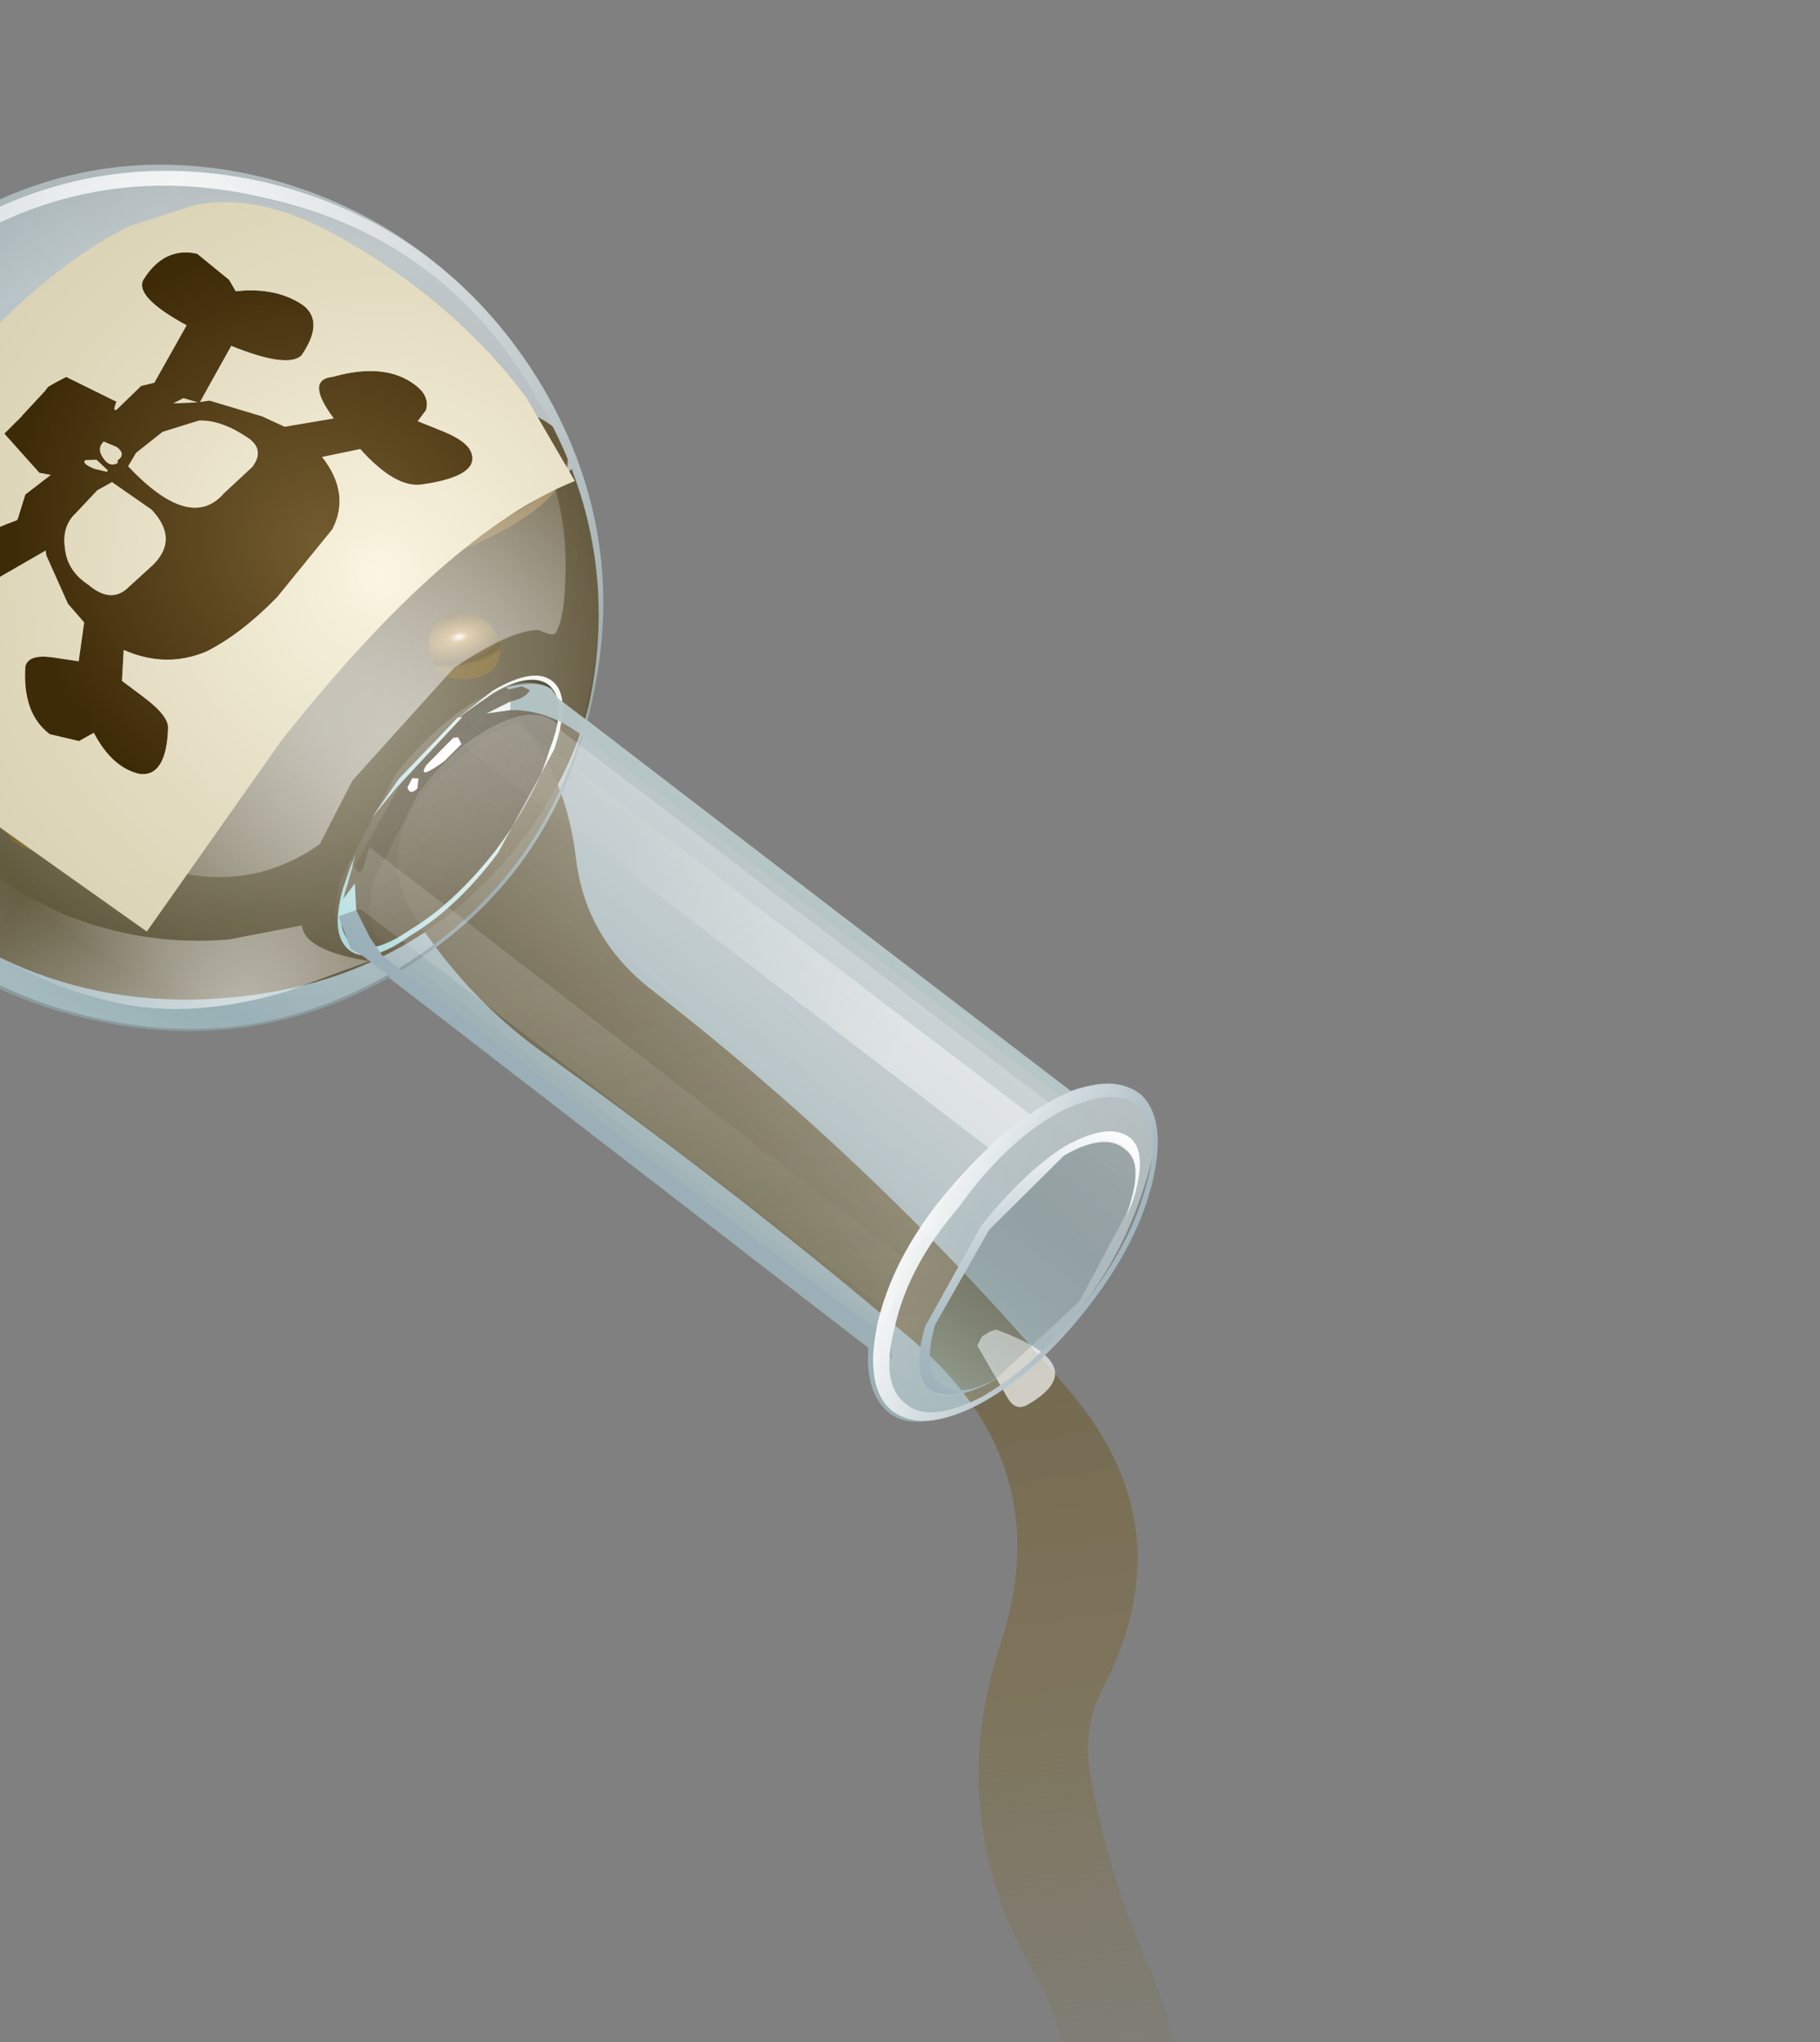 <?xml version="1.0" encoding="UTF-8" standalone="no"?>
<svg xmlns:xlink="http://www.w3.org/1999/xlink" height="59.3px" width="52.85px" xmlns="http://www.w3.org/2000/svg">
  <rect width="100%" height="100%" fill="#808080" stroke="none"/>
  <g transform="matrix(1.0, 0.0, 0.0, 1.0, 0.0, 0.0)">
    <use height="46.15" transform="matrix(-0.599, 0.799, -0.799, -0.599, 39.214, 27.544)" width="24.7" xlink:href="#shape0"/>
    <use height="17.75" transform="matrix(0.988, -0.131, 0.131, 0.988, -7.802, 13.055)" width="24.6" xlink:href="#shape1"/>
    <use height="47.8" transform="matrix(-0.599, 0.799, -0.799, -0.599, 52.516, 48.998)" width="32.75" xlink:href="#shape2"/>
    <use height="46.1" transform="matrix(-0.599, 0.799, -0.799, -0.599, 39.334, 27.634)" width="24.75" xlink:href="#shape3"/>
  </g>
  <defs>
    <g id="shape0" transform="matrix(1.0, 0.0, 0.0, 1.0, 12.35, 19.55)">
      <path d="M6.5 -16.9 Q6.45 -16.0 5.35 -15.3 L5.1 2.4 Q9.6 4.4 11.45 9.0 13.3 13.7 11.45 18.45 9.55 23.3 4.9 25.45 0.2 27.6 -4.6 25.7 -9.35 23.85 -11.35 19.15 -13.3 14.4 -11.45 9.45 -10.45 6.95 -8.55 5.05 -6.7 3.25 -4.35 2.35 L-4.2 -9.7 -4.15 -9.85 -4.05 -15.45 Q-5.15 -16.15 -5.15 -17.15 -5.15 -17.95 -4.0 -18.6 0.45 -20.5 5.2 -18.6 6.55 -17.75 6.5 -16.9" fill="url(#gradient0)" fill-rule="evenodd" stroke="none"/>
    </g>
    <linearGradient gradientTransform="matrix(0.011, 0.001, 0.001, -0.011, 1.2, 0.5)" gradientUnits="userSpaceOnUse" id="gradient0" spreadMethod="pad" x1="-819.2" x2="819.2">
      <stop offset="0.008" stop-color="#d9eaee" stop-opacity="0.549"/>
      <stop offset="1.0" stop-color="#93bac2" stop-opacity="0.698"/>
    </linearGradient>
    <g id="shape1" transform="matrix(1.0, 0.0, 0.0, 1.0, 12.3, -8.45)">
      <path d="M-8.4 22.6 Q-12.05 19.05 -12.2 14.1 L-12.0 12.0 Q-10.4 13.1 -7.25 13.8 L-0.25 14.55 7.3 13.95 Q10.6 13.3 12.0 12.15 L12.3 14.5 Q12.4 19.45 8.95 22.85 5.45 26.3 0.35 26.2 -4.8 26.1 -8.4 22.6" fill="url(#gradient1)" fill-rule="evenodd" stroke="none"/>
      <path d="M-0.25 8.45 Q4.75 8.5 8.35 9.5 11.9 10.45 11.85 11.7 11.9 12.95 8.45 13.8 L-0.15 14.5 Q-5.1 14.4 -8.65 13.45 -12.25 12.5 -12.3 11.25 -12.3 10.0 -8.8 9.15 L-0.25 8.45" fill="url(#gradient2)" fill-rule="evenodd" stroke="none"/>
      <path d="M-12.25 11.3 Q-12.15 12.5 -8.65 13.45 -5.1 14.4 -0.15 14.5 L8.45 13.8 Q11.75 12.95 11.85 11.75 11.85 13.05 9.1 13.95 5.85 15.0 0.05 14.9 -5.75 14.8 -9.2 13.6 -12.2 12.65 -12.25 11.3" fill="#866a36" fill-rule="evenodd" stroke="none"/>
      <path d="M2.95 16.8 Q3.0 17.4 2.45 17.9 2.0 18.35 1.25 18.35 0.55 18.3 0.1 17.85 L-0.45 16.7 Q-0.5 16.1 0.0 15.6 0.5 15.15 1.2 15.15 L2.45 15.65 Q2.95 16.15 2.95 16.8" fill="url(#gradient3)" fill-rule="evenodd" stroke="none"/>
      <path d="M-3.35 18.65 Q-2.85 19.1 -2.85 19.75 -2.8 20.4 -3.3 20.85 -3.85 21.35 -4.5 21.3 -5.2 21.3 -5.7 20.8 L-6.25 19.7 Q-6.2 19.05 -5.75 18.65 -5.25 18.2 -4.6 18.15 -3.9 18.15 -3.35 18.65" fill="url(#gradient4)" fill-rule="evenodd" stroke="none"/>
      <path d="M9.15 17.0 Q9.15 17.9 8.15 17.9 7.1 17.85 7.1 16.9 7.1 16.0 8.05 15.95 9.05 16.05 9.15 17.0" fill="url(#gradient5)" fill-rule="evenodd" stroke="none"/>
    </g>
    <radialGradient cx="0" cy="0" gradientTransform="matrix(0.009, 0.018, 0.018, -0.008, -2.9, 10.6)" gradientUnits="userSpaceOnUse" id="gradient1" r="819.2" spreadMethod="pad">
      <stop offset="0.0" stop-color="#5a4412" stop-opacity="0.667"/>
      <stop offset="0.988" stop-color="#3e2f0b" stop-opacity="0.847"/>
    </radialGradient>
    <radialGradient cx="0" cy="0" gradientTransform="matrix(0.007, 0.014, 0.013, -0.006, -3.1, 7.85)" gradientUnits="userSpaceOnUse" id="gradient2" r="819.2" spreadMethod="pad">
      <stop offset="0.0" stop-color="#6b5116" stop-opacity="0.667"/>
      <stop offset="0.988" stop-color="#46340d" stop-opacity="0.847"/>
    </radialGradient>
    <radialGradient cx="0" cy="0" gradientTransform="matrix(8.0E-4, 0.002, 0.002, -7.0E-4, 1.0, 16.25)" gradientUnits="userSpaceOnUse" id="gradient3" r="819.2" spreadMethod="pad">
      <stop offset="0.0" stop-color="#ffffff"/>
      <stop offset="0.165" stop-color="#b9914a"/>
      <stop offset="0.859" stop-color="#523e10" stop-opacity="0.847"/>
      <stop offset="1.0" stop-color="#775b19" stop-opacity="0.847"/>
    </radialGradient>
    <radialGradient cx="0" cy="0" gradientTransform="matrix(8.0E-4, 0.002, 0.002, -7.0E-4, -4.8, 19.25)" gradientUnits="userSpaceOnUse" id="gradient4" r="819.2" spreadMethod="pad">
      <stop offset="0.0" stop-color="#ffffff"/>
      <stop offset="0.165" stop-color="#b9914a"/>
      <stop offset="0.859" stop-color="#523e10" stop-opacity="0.847"/>
      <stop offset="1.0" stop-color="#775b19" stop-opacity="0.847"/>
    </radialGradient>
    <radialGradient cx="0" cy="0" gradientTransform="matrix(5.0E-4, 0.001, 0.002, -4.0E-4, 8.0, 16.65)" gradientUnits="userSpaceOnUse" id="gradient5" r="819.2" spreadMethod="pad">
      <stop offset="0.0" stop-color="#ffffff"/>
      <stop offset="0.165" stop-color="#b9914a"/>
      <stop offset="0.859" stop-color="#523e10" stop-opacity="0.847"/>
      <stop offset="1.0" stop-color="#775b19" stop-opacity="0.847"/>
    </radialGradient>
    <g id="shape2" transform="matrix(1.0, 0.0, 0.0, 1.0, 3.15, 43.1)">
      <path d="M29.05 -42.65 Q30.7 -39.2 27.2 -37.75 L25.0 -36.75 19.3 -32.95 Q17.75 -31.85 17.0 -30.05 14.95 -25.25 9.95 -23.55 4.75 -21.8 4.4 -16.2 4.0 -9.6 4.15 -2.85 4.25 -0.15 3.35 2.45 2.45 5.2 -0.65 4.6 L-1.45 4.45 Q-2.45 4.25 -3.15 3.75 -2.7 1.7 -0.9 0.0 0.75 -1.6 0.8 -4.0 0.95 -12.6 2.85 -20.75 4.0 -25.85 9.2 -26.7 10.4 -26.9 11.3 -27.8 13.45 -30.05 14.95 -32.8 L15.6 -33.8 Q17.45 -36.2 19.8 -37.4 L23.9 -41.3 Q25.9 -42.9 28.3 -43.1 28.8 -43.15 29.05 -42.65" fill="url(#gradient6)" fill-rule="evenodd" stroke="none"/>
      <path d="M3.9 -20.0 Q4.25 -19.85 4.1 -19.45 L3.4 -17.8 3.1 -17.75 2.85 -17.85 2.7 -17.95 Q1.8 -20.9 3.9 -20.0" fill="#ffffff" fill-opacity="0.659" fill-rule="evenodd" stroke="none"/>
    </g>
    <linearGradient gradientTransform="matrix(-0.016, 0.016, -0.707, -0.705, -7.75, -37.1)" gradientUnits="userSpaceOnUse" id="gradient6" spreadMethod="pad" x1="-819.2" x2="819.2">
      <stop offset="0.004" stop-color="#7f734e" stop-opacity="0.0"/>
      <stop offset="0.345" stop-color="#7d714c" stop-opacity="0.667"/>
      <stop offset="0.988" stop-color="#5f5131" stop-opacity="0.847"/>
    </linearGradient>
    <g id="shape3" transform="matrix(1.0, 0.0, 0.0, 1.0, 12.35, 19.7)">
      <path d="M4.95 25.25 Q0.25 27.35 -4.5 25.55 -9.25 23.65 -11.3 18.95 -13.3 14.2 -11.45 9.35 -9.55 4.5 -4.85 2.4 -0.15 0.25 4.6 2.1 9.35 4.0 11.35 8.7 13.4 13.45 11.5 18.25 9.6 23.1 4.95 25.25" fill="url(#gradient7)" fill-rule="evenodd" stroke="none"/>
      <path d="M4.6 2.1 Q9.35 4.0 11.35 8.7 13.4 13.45 11.5 18.25 9.6 23.1 4.95 25.25 0.25 27.35 -4.5 25.55 -9.25 23.65 -11.3 18.95 -13.3 14.2 -11.45 9.35 -9.55 4.5 -4.85 2.4 -0.15 0.25 4.6 2.1 M11.25 8.65 Q9.25 4.0 4.6 2.2 -0.1 0.4 -4.7 2.4 -9.25 4.5 -11.1 9.3 -13.0 14.0 -10.95 18.65 -8.95 23.35 -4.35 25.15 0.35 26.9 4.9 24.85 9.5 22.75 11.4 18.05 13.25 13.3 11.25 8.65" fill="url(#gradient8)" fill-rule="evenodd" stroke="none"/>
      <path d="M3.2 6.25 Q6.1 7.2 6.8 10.55 7.15 12.25 6.95 13.7 7.2 16.15 5.4 17.95 2.0 21.4 -7.8 18.15 -10.65 17.25 -10.95 13.6 -11.2 10.5 -9.6 7.65 -8.9 6.35 -7.45 5.3 -6.35 4.5 -5.85 4.45 -5.7 4.4 -5.6 4.9 -5.1 5.55 -3.25 6.2 L1.15 6.6 3.2 6.25" fill="url(#gradient9)" fill-rule="evenodd" stroke="none"/>
      <path d="M5.05 3.05 L7.2 4.45 Q9.7 6.3 10.6 8.6 11.55 10.85 11.5 13.5 L11.25 15.75 9.25 16.1 9.6 15.05 Q9.8 13.45 9.3 11.0 8.65 8.55 7.0 6.7 L5.4 5.25 Q5.95 4.75 5.05 3.05" fill="url(#gradient10)" fill-rule="evenodd" stroke="none"/>
      <path d="M2.8 5.25 L3.65 4.9 Q4.9 4.5 4.95 3.8 4.95 3.1 3.6 2.65 2.25 2.1 0.3 2.05 -1.65 2.05 -3.0 2.55 -4.45 2.95 -4.5 3.7 -4.5 4.35 -3.35 4.85 L-2.1 5.25 -3.4 4.9 Q-4.7 4.35 -4.65 3.65 -4.6 2.95 -3.1 2.45 L0.3 1.95 Q2.3 1.95 3.75 2.55 5.2 3.0 5.15 3.75 5.1 4.45 3.8 4.95 L2.8 5.25" fill="url(#gradient11)" fill-rule="evenodd" stroke="none"/>
      <path d="M0.2 5.45 Q-1.8 5.45 -3.15 4.9 -4.5 4.4 -4.5 3.7 -4.45 2.95 -3.0 2.55 -1.65 2.05 0.3 2.05 2.25 2.1 3.6 2.65 4.95 3.1 4.95 3.8 4.95 4.5 3.5 5.0 L0.2 5.45" fill="url(#gradient12)" fill-rule="evenodd" stroke="none"/>
      <path d="M6.4 -16.95 Q6.35 -15.9 4.65 -15.1 2.85 -14.3 0.5 -14.4 -1.9 -14.5 -3.6 -15.25 -5.3 -16.05 -5.3 -17.2 -5.2 -18.25 -3.5 -19.0 -1.8 -19.75 0.6 -19.7 3.05 -19.65 4.75 -18.85 6.4 -18.05 6.4 -16.95 M0.55 -15.8 L3.85 -16.25 Q5.2 -16.75 5.25 -17.45 5.2 -18.2 3.9 -18.8 L0.6 -19.4 -2.65 -18.9 Q-4.1 -18.4 -4.1 -17.7 -4.1 -16.95 -2.75 -16.35 -1.4 -15.85 0.55 -15.8" fill="url(#gradient13)" fill-rule="evenodd" stroke="none"/>
      <path d="M3.6 -14.85 Q4.9 -15.25 5.2 -15.95 L5.05 3.45 5.1 3.8 Q5.1 4.6 3.65 5.15 L0.3 5.7 Q-1.7 5.65 -3.0 5.05 -4.4 4.45 -4.4 3.65 L-4.35 3.3 -4.15 -16.1 Q-3.8 -15.4 -2.55 -14.95 -1.25 -14.4 0.5 -14.4 L3.6 -14.85" fill="url(#gradient14)" fill-rule="evenodd" stroke="none"/>
      <path d="M0.45 -14.5 Q3.2 -14.55 4.55 -15.35 L4.4 3.0 Q4.4 3.8 3.15 4.35 L0.3 4.85 Q-1.4 4.85 -2.6 4.25 -3.75 3.7 -3.75 2.9 L-3.65 2.55 -3.5 -15.5 Q-2.15 -14.6 0.45 -14.5" fill="url(#gradient15)" fill-rule="evenodd" stroke="none"/>
      <path d="M1.7 5.5 L0.3 5.55 -2.15 5.25 -2.25 5.15 0.55 5.45 1.7 5.5" fill="url(#gradient16)" fill-rule="evenodd" stroke="none"/>
      <path d="M-4.15 -16.2 L-3.85 -15.75 -3.9 1.9 -3.9 2.1 Q-3.9 3.3 -3.25 4.15 L-3.45 4.3 Q-3.8 4.0 -4.05 4.05 L-4.0 4.3 -3.7 4.55 -3.7 4.65 Q-4.45 4.05 -4.45 3.55 L-4.35 3.25 -4.15 -16.2" fill="url(#gradient17)" fill-rule="evenodd" stroke="none"/>
      <path d="M4.2 -15.15 L5.2 -16.05 5.05 3.3 5.1 3.7 4.55 4.55 4.1 4.25 4.5 3.45 4.7 2.85 4.8 -14.85 4.75 -15.2 4.15 -15.05 4.2 -15.15" fill="url(#gradient18)" fill-rule="evenodd" stroke="none"/>
      <path d="M-2.9 -15.1 L-1.4 -14.7 -1.6 4.7 -1.7 4.9 -1.6 5.0 -1.6 5.05 -2.2 4.75 -2.35 4.75 -2.25 5.15 -3.7 4.55 -3.45 4.3 -2.75 4.65 -3.25 4.15 -3.05 4.1 -2.9 -15.1" fill="url(#gradient19)" fill-rule="evenodd" stroke="none"/>
      <path d="M-3.25 4.15 L-2.75 4.65 -3.45 4.3 -3.25 4.15" fill="url(#gradient20)" fill-rule="evenodd" stroke="none"/>
      <path d="M-3.25 4.15 L-2.75 4.65 -3.45 4.3 -3.25 4.15" fill="url(#gradient21)" fill-rule="evenodd" stroke="none"/>
      <path d="M2.65 -14.7 L3.2 -14.8 4.1 -15.0 4.15 -15.05 4.0 4.15 4.1 4.25 3.5 4.75 4.2 4.75 3.05 5.25 3.2 4.85 3.05 4.8 2.4 5.05 2.65 -14.7" fill="url(#gradient22)" fill-rule="evenodd" stroke="none"/>
      <path d="M4.2 -15.15 L4.15 -15.05 4.1 -15.0 3.2 -14.8 4.2 -15.15" fill="url(#gradient23)" fill-rule="evenodd" stroke="none"/>
      <path d="M4.2 -15.15 L4.15 -15.05 4.1 -15.0 3.2 -14.8 4.2 -15.15" fill="url(#gradient24)" fill-rule="evenodd" stroke="none"/>
      <path d="M4.2 4.75 L3.5 4.75 4.1 4.25 4.55 4.55 4.2 4.75" fill="url(#gradient25)" fill-rule="evenodd" stroke="none"/>
      <path d="M4.2 4.75 L3.5 4.75 4.1 4.25 4.55 4.55 4.2 4.75" fill="url(#gradient26)" fill-rule="evenodd" stroke="none"/>
      <path d="M-0.5 5.15 L-1.6 5.0 -1.7 4.9 -1.6 4.7 -0.9 4.8 Q0.05 5.1 -0.5 5.15" fill="#ffffff" fill-rule="evenodd" stroke="none"/>
      <path d="M0.2 4.95 Q0.5 5.0 0.35 5.2 L0.05 5.25 -0.05 5.1 0.2 4.95" fill="#ffffff" fill-rule="evenodd" stroke="none"/>
      <path d="M0.55 -15.8 Q-1.4 -15.85 -2.75 -16.35 -4.1 -16.95 -4.1 -17.7 -4.1 -18.4 -2.65 -18.9 L0.6 -19.4 3.9 -18.8 Q5.2 -18.2 5.25 -17.45 5.2 -16.75 3.85 -16.25 L0.55 -15.8" fill="url(#gradient27)" fill-rule="evenodd" stroke="none"/>
      <path d="M6.4 -16.95 Q6.35 -15.9 4.65 -15.1 2.85 -14.3 0.5 -14.4 -1.9 -14.5 -3.6 -15.25 -5.3 -16.05 -5.3 -17.2 -5.2 -18.25 -3.5 -19.0 -1.8 -19.75 0.6 -19.7 3.05 -19.65 4.75 -18.85 6.4 -18.05 6.4 -16.95 M4.4 -15.55 Q6.0 -16.2 6.0 -17.15 6.05 -18.05 4.5 -18.8 2.85 -19.5 0.6 -19.55 -1.7 -19.6 -3.35 -18.9 -4.9 -18.3 -5.0 -17.3 -4.95 -16.35 -3.4 -15.6 -1.8 -14.9 0.5 -14.95 2.75 -14.8 4.4 -15.55" fill="url(#gradient28)" fill-rule="evenodd" stroke="none"/>
      <path d="M0.6 -15.95 L3.7 -16.35 Q5.0 -16.85 5.0 -17.55 5.05 -18.2 4.0 -18.75 5.25 -18.15 5.25 -17.45 5.2 -16.75 3.85 -16.25 L0.55 -15.8 Q-1.4 -15.85 -2.75 -16.35 -4.1 -16.95 -4.1 -17.7 -4.1 -18.4 -2.65 -18.9 L-2.2 -19.0 -2.5 -18.9 Q-3.8 -18.45 -3.8 -17.75 -3.85 -17.0 -2.55 -16.5 -1.3 -15.95 0.6 -15.95" fill="url(#gradient29)" fill-rule="evenodd" stroke="none"/>
      <path d="M3.65 -16.45 Q4.95 -16.95 4.9 -17.6 4.95 -18.35 3.75 -18.85 L3.25 -19.0 3.9 -18.8 Q5.2 -18.2 5.25 -17.45 5.2 -16.75 3.85 -16.25 L0.55 -15.8 Q-1.4 -15.85 -2.75 -16.35 -4.1 -16.95 -4.1 -17.7 -4.1 -18.4 -2.65 -18.9 L-1.8 -19.15 -2.5 -18.95 Q-3.75 -18.5 -3.75 -17.8 -3.8 -17.05 -2.55 -16.5 L0.5 -16.05 3.65 -16.45" fill="url(#gradient30)" fill-rule="evenodd" stroke="none"/>
      <path d="M-2.15 17.6 L-2.2 17.65 Q-2.5 17.55 -2.5 17.9 L-2.4 18.3 Q-2.1 18.35 -2.0 18.0 -1.9 17.7 -2.15 17.6 M-1.75 17.7 L-1.8 17.7 -1.85 18.15 -1.65 18.4 Q-1.5 18.45 -1.6 18.05 L-1.75 17.7 M-4.5 17.35 L-4.95 16.8 -4.8 17.2 -4.5 17.35 M-4.4 14.4 Q-5.05 14.4 -5.0 15.05 -4.95 15.95 -4.55 16.45 L-3.65 17.1 -2.7 17.35 -2.25 17.3 Q-1.8 14.7 -3.3 14.6 L-4.4 14.4 M0.75 17.35 Q1.25 16.9 1.2 16.15 1.25 15.35 0.65 15.2 L-0.4 15.0 Q-1.45 14.85 -1.65 16.0 L-1.6 17.4 -1.15 17.6 -0.25 17.7 Q0.3 17.8 0.75 17.35 M3.15 11.8 Q4.3 11.0 4.7 11.65 5.05 12.4 4.55 13.45 L5.0 13.65 5.35 14.45 Q5.35 15.45 4.2 16.2 3.85 16.35 3.5 15.7 L3.15 15.05 2.15 15.6 2.0 16.3 1.25 17.65 1.15 17.75 3.25 18.65 3.5 17.85 4.15 17.25 Q5.4 17.65 5.4 18.5 5.5 19.45 4.6 19.95 5.2 20.8 4.8 21.6 4.5 22.5 3.35 21.85 3.05 21.6 3.0 20.85 L3.05 20.0 Q1.85 19.55 0.95 18.95 L0.9 18.95 0.2 19.2 -0.7 18.95 -0.55 19.25 -0.85 20.75 -1.55 20.65 -1.6 20.65 -2.55 20.55 -2.7 20.55 Q-2.95 20.45 -3.25 20.3 L-3.55 18.7 Q-3.2 18.6 -3.4 18.55 L-4.35 18.4 -4.65 18.15 -6.55 18.4 Q-6.3 20.1 -6.85 20.2 -8.0 20.3 -8.4 19.4 L-8.35 18.2 -8.2 17.85 Q-9.0 17.0 -9.05 16.05 -9.05 15.25 -7.85 15.2 -7.3 15.3 -6.85 17.0 L-5.0 16.75 -5.2 16.55 -5.75 15.05 -5.9 14.35 -6.95 13.35 Q-7.35 14.7 -7.9 14.1 -9.15 13.15 -9.15 12.05 -9.15 11.5 -8.75 11.35 L-8.35 11.35 -8.55 10.6 Q-8.75 9.85 -8.55 9.55 -8.15 8.95 -6.95 10.15 -6.4 10.7 -6.7 12.2 L-5.85 12.95 Q-5.5 11.65 -4.35 11.45 L-1.8 11.55 Q-0.3 11.75 0.7 12.25 1.8 12.9 2.1 14.2 L2.85 13.7 2.85 12.9 Q2.85 12.0 3.15 11.8" fill="url(#gradient31)" fill-rule="evenodd" stroke="none"/>
      <path d="M1.45 8.95 L8.25 8.75 8.4 14.4 Q8.55 17.25 7.65 21.9 7.15 22.35 5.65 22.7 L-2.0 22.95 Q-5.4 22.65 -7.8 21.5 L-9.5 20.3 Q-11.0 18.95 -11.3 16.15 -11.75 12.5 -10.8 9.25 L-9.7 6.65 Q-6.25 8.75 1.45 8.95 M3.15 11.8 Q2.85 12.0 2.85 12.9 L2.85 13.7 2.1 14.2 Q1.8 12.9 0.7 12.25 -0.3 11.75 -1.8 11.55 L-4.35 11.45 Q-5.5 11.65 -5.85 12.95 L-6.7 12.2 Q-6.4 10.7 -6.95 10.15 -8.15 8.95 -8.55 9.55 -8.75 9.85 -8.55 10.6 L-8.35 11.35 -8.75 11.35 Q-9.15 11.5 -9.15 12.05 -9.15 13.15 -7.9 14.1 -7.35 14.7 -6.95 13.35 L-5.9 14.35 -5.75 15.05 -5.2 16.55 -5.0 16.75 -6.85 17.0 Q-7.3 15.3 -7.85 15.2 -9.05 15.25 -9.05 16.05 -9.0 17.0 -8.2 17.85 L-8.35 18.2 -8.4 19.4 Q-8.0 20.3 -6.85 20.2 -6.3 20.1 -6.55 18.4 L-4.65 18.15 -4.35 18.4 -3.4 18.55 Q-3.2 18.6 -3.55 18.7 L-3.25 20.3 Q-2.95 20.45 -2.7 20.55 L-2.55 20.55 -1.6 20.65 -1.55 20.65 -0.85 20.75 -0.55 19.25 -0.7 18.95 0.2 19.2 0.9 18.95 0.95 18.95 Q1.85 19.55 3.05 20.0 L3.0 20.85 Q3.05 21.6 3.35 21.85 4.5 22.5 4.8 21.6 5.2 20.8 4.6 19.95 5.5 19.45 5.4 18.5 5.4 17.65 4.15 17.25 L3.5 17.85 3.25 18.65 1.15 17.75 1.25 17.65 2.0 16.3 2.15 15.6 3.15 15.05 3.5 15.7 Q3.85 16.35 4.2 16.2 5.35 15.45 5.35 14.45 L5.0 13.65 4.55 13.45 Q5.05 12.4 4.7 11.65 4.3 11.0 3.15 11.8 M0.75 17.35 Q0.3 17.8 -0.25 17.7 L-1.15 17.6 -1.6 17.4 -1.65 16.0 Q-1.45 14.85 -0.4 15.0 L0.65 15.2 Q1.25 15.35 1.2 16.15 1.25 16.9 0.75 17.35 M-4.4 14.4 L-3.3 14.6 Q-1.8 14.7 -2.25 17.3 L-2.7 17.35 -3.65 17.1 -4.55 16.45 Q-4.95 15.95 -5.0 15.05 -5.05 14.4 -4.4 14.4 M-4.5 17.35 L-4.8 17.2 -4.95 16.8 -4.5 17.35 M-1.75 17.7 L-1.6 18.05 Q-1.5 18.45 -1.65 18.4 L-1.85 18.15 -1.8 17.7 -1.75 17.7 M-2.15 17.6 Q-1.9 17.7 -2.0 18.0 -2.1 18.35 -2.4 18.3 L-2.5 17.9 Q-2.5 17.55 -2.2 17.65 L-2.15 17.6" fill="url(#gradient32)" fill-rule="evenodd" stroke="none"/>
    </g>
    <radialGradient cx="0" cy="0" gradientTransform="matrix(0.003, 0.019, 0.017, -0.003, -0.4, 9.95)" gradientUnits="userSpaceOnUse" id="gradient7" r="819.2" spreadMethod="pad">
      <stop offset="0.0" stop-color="#ffffff" stop-opacity="0.478"/>
      <stop offset="0.71" stop-color="#ffffff" stop-opacity="0.082"/>
      <stop offset="0.867" stop-color="#ffffff" stop-opacity="0.2"/>
      <stop offset="1.0" stop-color="#ffffff" stop-opacity="0.027"/>
    </radialGradient>
    <radialGradient cx="0" cy="0" gradientTransform="matrix(0.02, -0.017, -0.017, -0.02, -8.1, 20.05)" gradientUnits="userSpaceOnUse" id="gradient8" r="819.2" spreadMethod="pad">
      <stop offset="0.0" stop-color="#ffffff" stop-opacity="0.949"/>
      <stop offset="1.0" stop-color="#8a9b9e"/>
    </radialGradient>
    <radialGradient cx="0" cy="0" gradientTransform="matrix(0.003, 0.013, 0.015, -0.003, -0.5, 5.05)" gradientUnits="userSpaceOnUse" id="gradient9" r="819.2" spreadMethod="pad">
      <stop offset="0.0" stop-color="#ffffff" stop-opacity="0.588"/>
      <stop offset="1.0" stop-color="#ffffff" stop-opacity="0.0"/>
    </radialGradient>
    <radialGradient cx="0" cy="0" gradientTransform="matrix(0.002, 0.009, 0.01, -0.002, 8.95, 4.8)" gradientUnits="userSpaceOnUse" id="gradient10" r="819.2" spreadMethod="pad">
      <stop offset="0.0" stop-color="#ffffff" stop-opacity="0.62"/>
      <stop offset="1.0" stop-color="#ffffff" stop-opacity="0.027"/>
    </radialGradient>
    <linearGradient gradientTransform="matrix(0.005, 0.002, 0.002, -0.005, 0.25, 3.7)" gradientUnits="userSpaceOnUse" id="gradient11" spreadMethod="pad" x1="-819.2" x2="819.2">
      <stop offset="0.0" stop-color="#ffffff" stop-opacity="0.949"/>
      <stop offset="1.0" stop-color="#abd9db"/>
    </linearGradient>
    <linearGradient gradientTransform="matrix(0.005, 0.001, 0.001, -0.005, 0.45, 3.8)" gradientUnits="userSpaceOnUse" id="gradient12" spreadMethod="pad" x1="-819.2" x2="819.2">
      <stop offset="0.0" stop-color="#000000" stop-opacity="0.247"/>
      <stop offset="1.0" stop-color="#000000" stop-opacity="0.027"/>
    </linearGradient>
    <linearGradient gradientTransform="matrix(-9.0E-4, -0.004, -0.004, 9.0E-4, 0.5, -17.05)" gradientUnits="userSpaceOnUse" id="gradient13" spreadMethod="pad" x1="-819.2" x2="819.2">
      <stop offset="0.0" stop-color="#ffffff" stop-opacity="0.22"/>
      <stop offset="1.0" stop-color="#ffffff" stop-opacity="0.027"/>
    </linearGradient>
    <linearGradient gradientTransform="matrix(0.006, 1.0E-4, 3.0E-4, -0.012, 0.45, -5.2)" gradientUnits="userSpaceOnUse" id="gradient14" spreadMethod="pad" x1="-819.2" x2="819.2">
      <stop offset="0.0" stop-color="#ffffff" stop-opacity="0.22"/>
      <stop offset="1.0" stop-color="#ffffff" stop-opacity="0.027"/>
    </linearGradient>
    <linearGradient gradientTransform="matrix(0.005, 1.0E-4, 2.0E-4, -0.01, 0.45, -5.3)" gradientUnits="userSpaceOnUse" id="gradient15" spreadMethod="pad" x1="-819.2" x2="819.2">
      <stop offset="0.0" stop-color="#ffffff" stop-opacity="0.22"/>
      <stop offset="1.0" stop-color="#ffffff" stop-opacity="0.027"/>
    </linearGradient>
    <linearGradient gradientTransform="matrix(0.006, 1.0E-4, 3.0E-4, -0.011, 0.3, 5.35)" gradientUnits="userSpaceOnUse" id="gradient16" spreadMethod="pad" x1="-819.2" x2="819.2">
      <stop offset="0.0" stop-color="#ffffff" stop-opacity="0.949"/>
      <stop offset="1.0" stop-color="#abd9db"/>
    </linearGradient>
    <linearGradient gradientTransform="matrix(0.007, 2.0E-4, 3.0E-4, -0.013, 1.1, -5.65)" gradientUnits="userSpaceOnUse" id="gradient17" spreadMethod="pad" x1="-819.2" x2="819.2">
      <stop offset="0.0" stop-color="#b7c6c7" stop-opacity="0.949"/>
      <stop offset="1.0" stop-color="#95bdbf"/>
    </linearGradient>
    <linearGradient gradientTransform="matrix(0.006, 0.0, 0.0, -0.006, -0.1, -5.7)" gradientUnits="userSpaceOnUse" id="gradient18" spreadMethod="pad" x1="-819.2" x2="819.2">
      <stop offset="0.0" stop-color="#ffffff" stop-opacity="0.949"/>
      <stop offset="1.0" stop-color="#9aafb8"/>
    </linearGradient>
    <linearGradient gradientTransform="matrix(-1.0E-4, 0.006, 0.011, 3.0E-4, -2.4, -5.8)" gradientUnits="userSpaceOnUse" id="gradient19" spreadMethod="pad" x1="-819.2" x2="819.2">
      <stop offset="0.0" stop-color="#ffffff" stop-opacity="0.42"/>
      <stop offset="1.0" stop-color="#ffffff" stop-opacity="0.027"/>
    </linearGradient>
    <linearGradient gradientTransform="matrix(0.006, 1.0E-4, 3.0E-4, -0.011, 0.3, 4.5)" gradientUnits="userSpaceOnUse" id="gradient20" spreadMethod="pad" x1="-819.2" x2="819.2">
      <stop offset="0.0" stop-color="#ffffff" stop-opacity="0.949"/>
      <stop offset="1.0" stop-color="#abd9db"/>
    </linearGradient>
    <linearGradient gradientTransform="matrix(-1.0E-4, 0.002, 0.005, 1.0E-4, -3.0, 0.45)" gradientUnits="userSpaceOnUse" id="gradient21" spreadMethod="pad" x1="-819.2" x2="819.2">
      <stop offset="0.0" stop-color="#ffffff" stop-opacity="0.42"/>
      <stop offset="1.0" stop-color="#ffffff" stop-opacity="0.027"/>
    </linearGradient>
    <linearGradient gradientTransform="matrix(1.0E-4, -0.006, 0.011, 3.0E-4, 3.45, -5.8)" gradientUnits="userSpaceOnUse" id="gradient22" spreadMethod="pad" x1="-819.2" x2="819.2">
      <stop offset="0.0" stop-color="#ffffff" stop-opacity="0.137"/>
      <stop offset="1.0" stop-color="#ffffff" stop-opacity="0.027"/>
    </linearGradient>
    <linearGradient gradientTransform="matrix(0.006, 2.0E-4, 3.0E-4, -0.012, 0.6, -15.05)" gradientUnits="userSpaceOnUse" id="gradient23" spreadMethod="pad" x1="-819.2" x2="819.2">
      <stop offset="0.0" stop-color="#ffffff"/>
      <stop offset="1.0" stop-color="#abd9db"/>
    </linearGradient>
    <linearGradient gradientTransform="matrix(1.0E-4, -0.002, 0.005, 1.0E-4, 3.6, -10.95)" gradientUnits="userSpaceOnUse" id="gradient24" spreadMethod="pad" x1="-819.2" x2="819.2">
      <stop offset="0.0" stop-color="#ffffff" stop-opacity="0.137"/>
      <stop offset="1.0" stop-color="#ffffff" stop-opacity="0.027"/>
    </linearGradient>
    <linearGradient gradientTransform="matrix(0.006, 1.0E-4, 3.0E-4, -0.012, 0.45, 4.45)" gradientUnits="userSpaceOnUse" id="gradient25" spreadMethod="pad" x1="-819.2" x2="819.2">
      <stop offset="0.0" stop-color="#ffffff"/>
      <stop offset="1.0" stop-color="#abd9db"/>
    </linearGradient>
    <linearGradient gradientTransform="matrix(0.0, -0.002, 0.005, 1.0E-4, 4.1, 0.5)" gradientUnits="userSpaceOnUse" id="gradient26" spreadMethod="pad" x1="-819.2" x2="819.2">
      <stop offset="0.0" stop-color="#ffffff" stop-opacity="0.137"/>
      <stop offset="1.0" stop-color="#ffffff" stop-opacity="0.027"/>
    </linearGradient>
    <linearGradient gradientTransform="matrix(0.006, 1.0E-4, 2.0E-4, -0.011, 0.55, -17.6)" gradientUnits="userSpaceOnUse" id="gradient27" spreadMethod="pad" x1="-819.2" x2="819.2">
      <stop offset="0.0" stop-color="#000000" stop-opacity="0.086"/>
      <stop offset="1.0" stop-color="#bcd9db" stop-opacity="0.42"/>
    </linearGradient>
    <linearGradient gradientTransform="matrix(-9.0E-4, -0.004, -0.004, 9.0E-4, 0.5, -17.05)" gradientUnits="userSpaceOnUse" id="gradient28" spreadMethod="pad" x1="-819.2" x2="819.2">
      <stop offset="0.0" stop-color="#ffffff" stop-opacity="0.949"/>
      <stop offset="1.0" stop-color="#9aafb8"/>
    </linearGradient>
    <linearGradient gradientTransform="matrix(0.005, 0.002, 0.002, -0.005, 0.55, -17.6)" gradientUnits="userSpaceOnUse" id="gradient29" spreadMethod="pad" x1="-819.2" x2="819.2">
      <stop offset="0.0" stop-color="#ffffff" stop-opacity="0.949"/>
      <stop offset="1.0" stop-color="#abd9db"/>
    </linearGradient>
    <linearGradient gradientTransform="matrix(0.006, 1.0E-4, 2.0E-4, -0.011, 0.55, -17.6)" gradientUnits="userSpaceOnUse" id="gradient30" spreadMethod="pad" x1="-819.2" x2="819.2">
      <stop offset="0.0" stop-color="#ffffff" stop-opacity="0.949"/>
      <stop offset="1.0" stop-color="#9aafb8"/>
    </linearGradient>
    <radialGradient cx="0" cy="0" gradientTransform="matrix(0.003, 0.011, 0.01, -0.003, -3.85, 11.3)" gradientUnits="userSpaceOnUse" id="gradient31" r="819.2" spreadMethod="pad">
      <stop offset="0.0" stop-color="#745c30"/>
      <stop offset="0.773" stop-color="#4a3611"/>
      <stop offset="1.0" stop-color="#3d2a07"/>
    </radialGradient>
    <radialGradient cx="0" cy="0" gradientTransform="matrix(0.006, 0.023, 0.023, -0.006, -4.15, 9.5)" gradientUnits="userSpaceOnUse" id="gradient32" r="819.2" spreadMethod="pad">
      <stop offset="0.0" stop-color="#fbf5e2"/>
      <stop offset="0.071" stop-color="#f6f0db"/>
      <stop offset="0.431" stop-color="#e3dcc1"/>
      <stop offset="0.749" stop-color="#d7d0b1"/>
      <stop offset="1.0" stop-color="#d3ccac"/>
    </radialGradient>
  </defs>
</svg>
